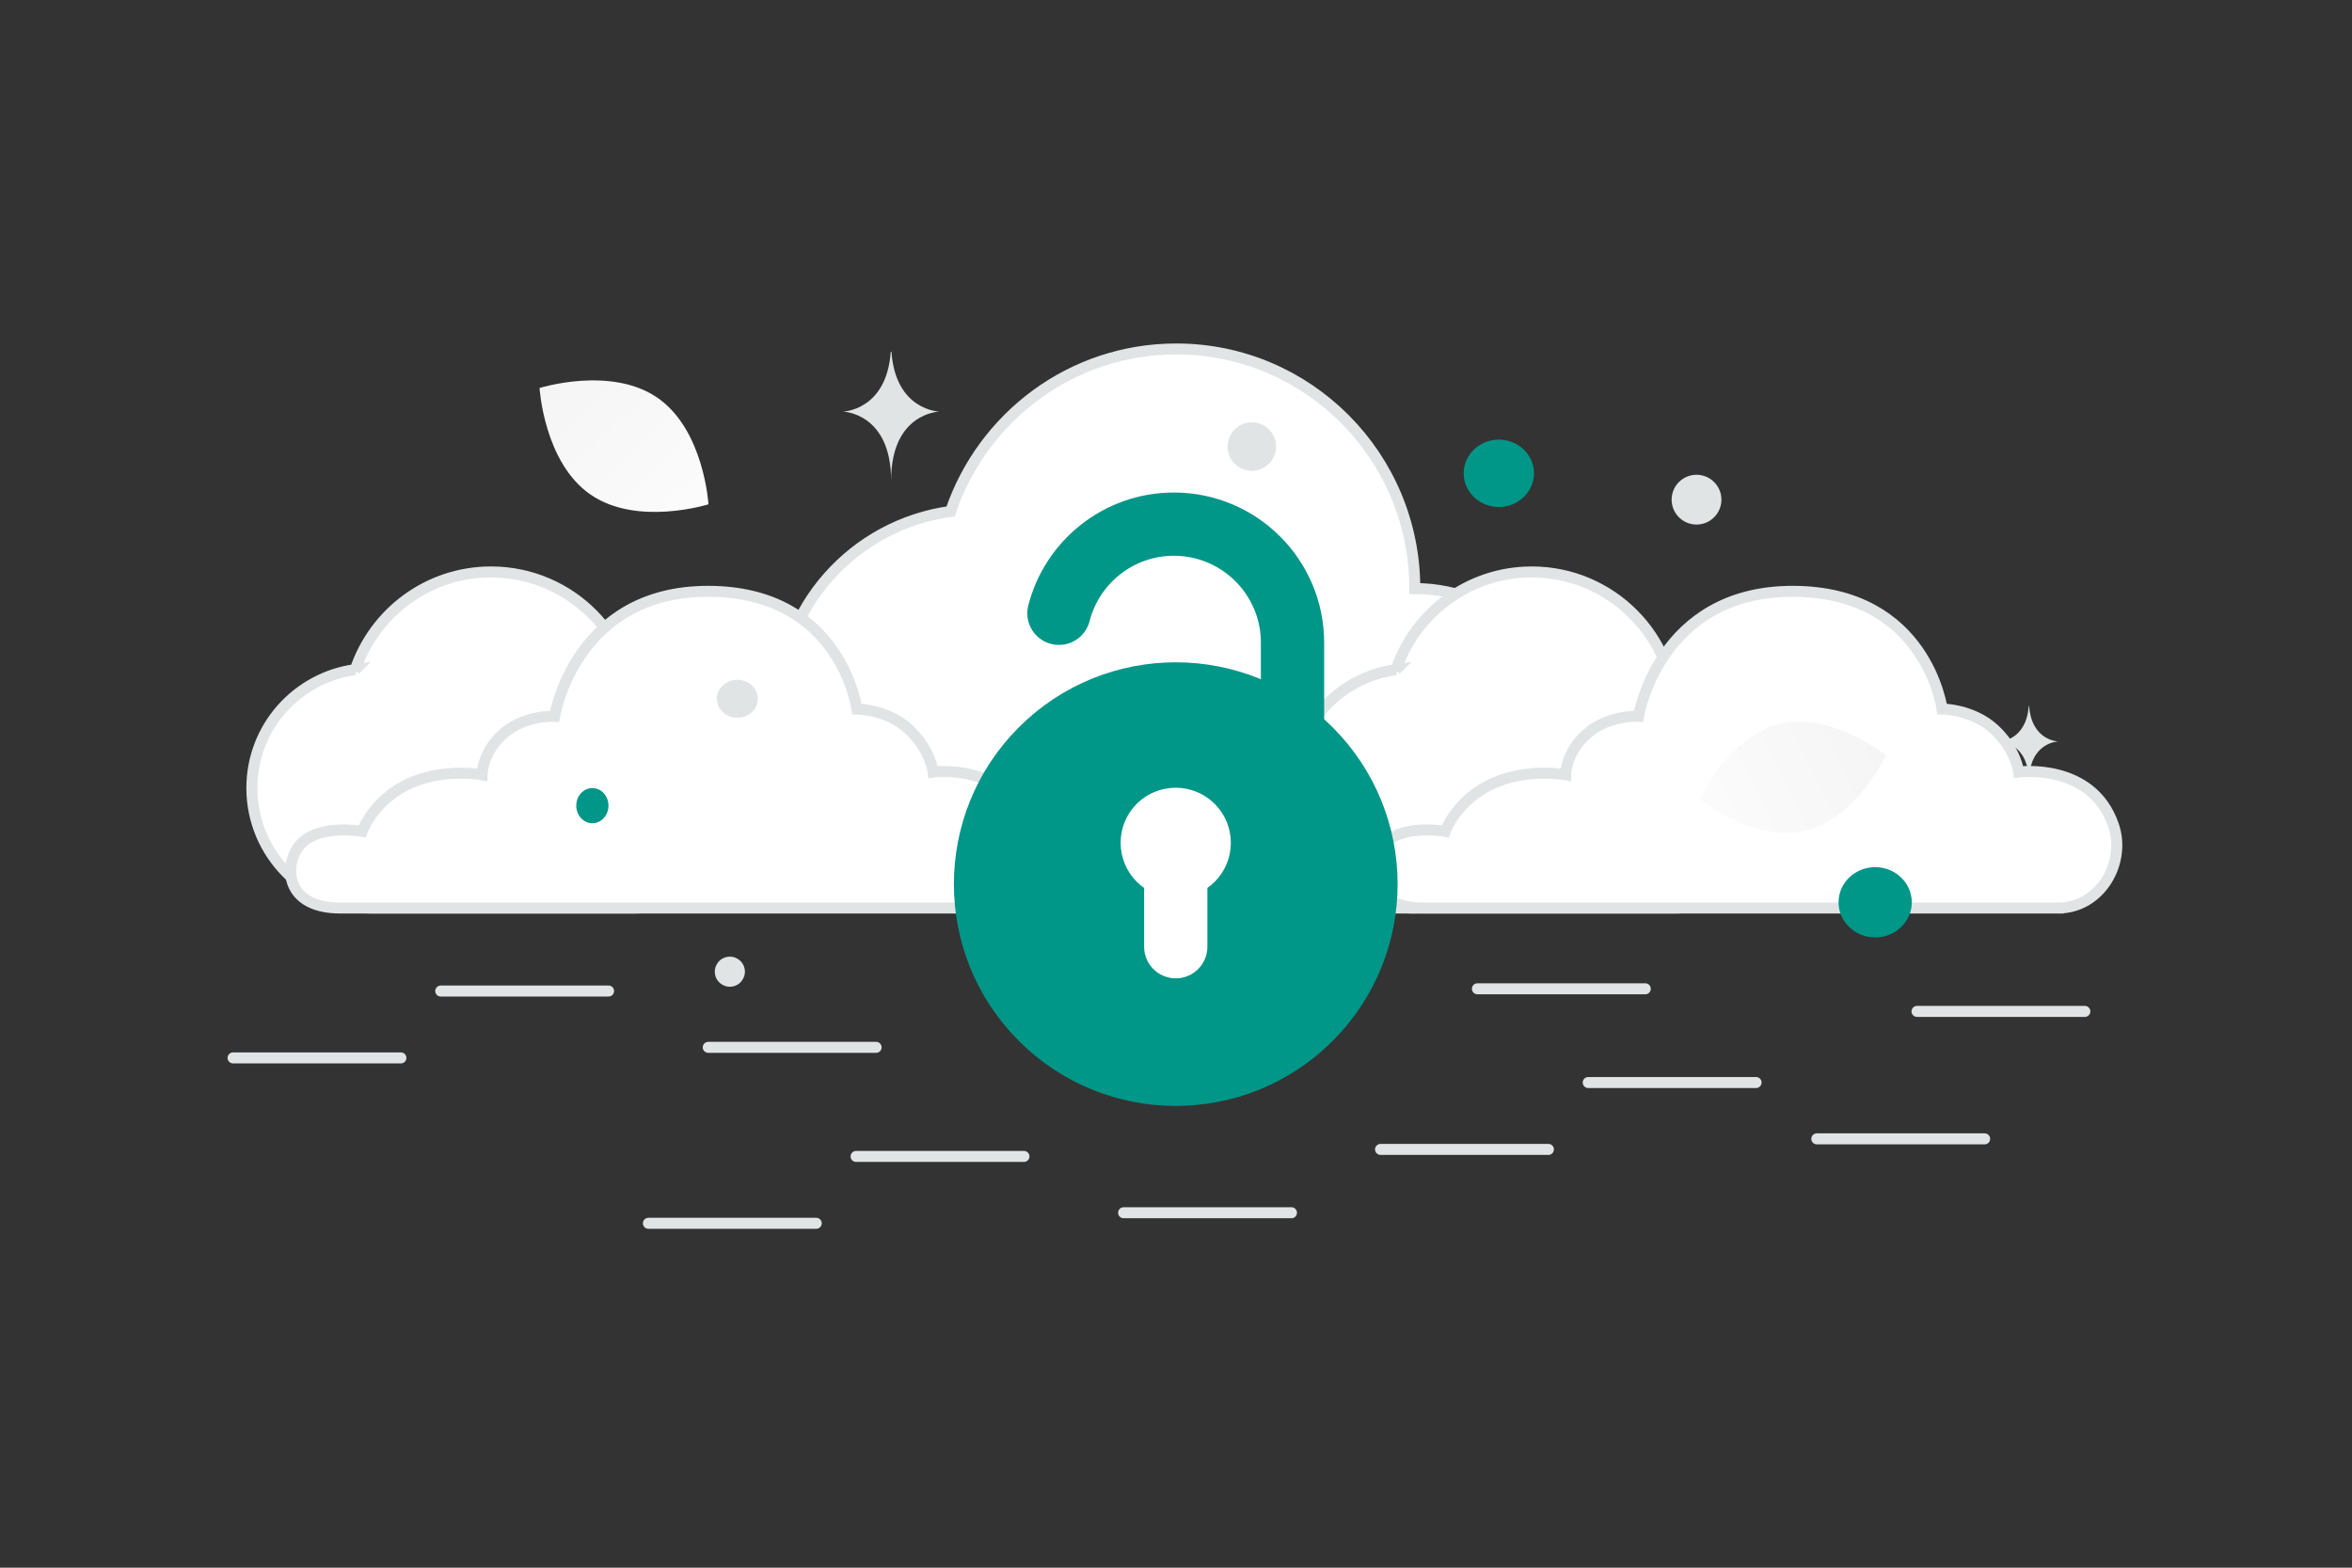 <svg width="900" height="600" viewBox="0 0 900 600" fill="none" xmlns="http://www.w3.org/2000/svg"><rect x="0" y="0" width="900" height="600" fill="#333333" stroke="none"/><path fill="transparent" d="M0 0h900v600H0z"/><path fill-rule="evenodd" clip-rule="evenodd" d="M363.752 195.735c-37.103 5.089-65.778 36.71-65.778 75.376 0 42.196 34.06 76.415 76.062 76.415h167.336c33.604 0 60.849-27.372 60.849-61.132 0-33.761-27.245-61.132-60.849-61.132 0-50.649-40.861-91.699-91.274-91.699-40.116 0-74.1 26.027-86.346 62.172zm-227.8 60.541c-22.322 3.059-39.574 22.068-39.574 45.312 0 25.367 20.492 45.938 45.761 45.938h100.674c20.217 0 36.608-16.455 36.608-36.75s-16.391-36.75-36.608-36.75c0-30.448-24.583-55.125-54.913-55.125-24.135 0-44.581 15.646-51.948 37.375z" fill="#fff" stroke="#E1E4E5" stroke-width="4.21"/><path fill-rule="evenodd" clip-rule="evenodd" d="M534.196 256.276c-22.323 3.059-39.574 22.068-39.574 45.312 0 25.367 20.491 45.938 45.76 45.938h100.674c20.217 0 36.609-16.455 36.609-36.75s-16.392-36.75-36.609-36.75c0-30.448-24.582-55.125-54.913-55.125-24.134 0-44.58 15.646-51.947 37.375zm-162.097 91.25H130.207c-22.706 0-21.664-18.799-14.247-25.35 7.602-6.714 22.622-3.991 22.622-3.991s4.472-12.645 19.191-18.801c13.02-5.445 26.659-2.854 26.659-2.854s0-8.678 8.336-15.865c8.337-7.189 19.453-6.49 19.453-6.49s7.641-47.853 58.702-47.853c51.06 0 56.965 45.058 56.965 45.058s11.463 0 19.8 7.685c8.336 7.685 9.378 16.416 9.378 16.416s27.88-3.777 36.126 20.407c4.913 14.414-5.182 31.638-21.093 31.638z" fill="#fff" stroke="#E1E4E5" stroke-width="4.21"/><path fill-rule="evenodd" clip-rule="evenodd" d="M787.559 347.526H544.611c-22.805 0-21.758-18.799-14.309-25.35 7.635-6.714 22.721-3.991 22.721-3.991s4.491-12.645 19.275-18.801c13.076-5.445 26.775-2.854 26.775-2.854s0-8.678 8.373-15.865c8.373-7.189 19.537-6.49 19.537-6.49s7.675-47.853 58.958-47.853c51.284 0 57.215 45.058 57.215 45.058s11.513 0 19.886 7.685 9.419 16.416 9.419 16.416 28.002-3.777 36.283 20.407c4.935 14.414-5.204 31.638-21.185 31.638z" fill="#fff" stroke="#E1E4E5" stroke-width="4.21"/><path fill-rule="evenodd" clip-rule="evenodd" d="M504.967 283.316c30.411 30.411 30.411 79.716 0 110.127s-79.717 30.411-110.128 0c-30.41-30.411-30.41-79.716 0-110.127 30.411-30.411 79.717-30.411 110.128 0z" fill="#009688"/><path d="M504.967 283.316c30.411 30.411 30.411 79.716 0 110.127s-79.717 30.411-110.128 0c-30.41-30.411-30.41-79.716 0-110.127 30.411-30.411 79.717-30.411 110.128 0" stroke="#009688" stroke-width="14.042" stroke-linecap="round" stroke-linejoin="round"/><path d="M449.903 362.339v-30.55m-.036-18.198c-4.959 0-8.985 4.026-8.949 8.986 0 4.959 4.026 8.985 8.985 8.985 4.96 0 8.986-4.026 8.986-8.985 0-4.96-4.026-8.986-9.022-8.986" stroke="#fff" stroke-width="24.207" stroke-linecap="round" stroke-linejoin="round"/><path d="M405.206 234.726c5.019-19.612 22.81-34.12 43.991-34.12 25.075 0 45.394 20.318 45.394 45.393v28.633" stroke="#009688" stroke-width="24.207" stroke-linecap="round" stroke-linejoin="round"/><path d="M271.013 400.848h64.23m-166.595-21.55h64.23M89.18 404.889h64.23m276.539 59.264h64.23m-166.595-21.551h64.229m-143.696 25.592h64.229m382.857-32.325h64.229m-25.889-48.773h64.23M607.74 414.318h64.229M565.34 378.439h64.23m-101.298 61.47h64.23" stroke="#E1E4E5" stroke-width="4.21" stroke-linecap="round" stroke-linejoin="round"/><path d="M690.847 317.949c-19.682 4.663-40.5-12.029-40.5-12.029s11.109-24.244 30.798-28.892c19.683-4.663 40.494 12.015 40.494 12.015s-11.109 24.243-30.792 28.906z" fill="url(#a)"/><path d="M225.991 189.311c17.845 12.291 45.107 3.699 45.107 3.699s-1.688-28.517-19.545-40.796c-17.844-12.292-45.095-3.712-45.095-3.712s1.688 28.518 19.533 40.809z" fill="url(#b)"/><ellipse cx="717.541" cy="345.332" rx="14.009" ry="13.448" transform="rotate(-180 717.541 345.332)" fill="#009688"/><ellipse rx="13.448" ry="12.888" transform="matrix(-1 0 0 1 573.53 181.147)" fill="#009688"/><circle r="9.526" transform="matrix(-1 0 0 1 649.178 191.234)" fill="#E1E4E5"/><circle r="9.288" transform="scale(1 -1) rotate(-75 128.138 -397.586)" fill="#E1E4E5"/><path d="M776.295 270.244h.163c.965 13.324 11.128 13.529 11.128 13.529s-11.207.214-11.207 15.609c0-15.395-11.207-15.609-11.207-15.609s10.159-.205 11.123-13.529z" fill="#E1E4E5"/><ellipse rx="6.164" ry="6.724" transform="matrix(-1 0 0 1 226.67 308.348)" fill="#009688"/><circle r="5.759" transform="scale(1 -1) rotate(-75 -102.692 -367.929)" fill="#E1E4E5"/><ellipse rx="7.845" ry="7.285" transform="matrix(-1 0 0 1 282.145 267.442)" fill="#E1E4E5"/><path d="M340.845 134.638h.268c1.592 22.548 18.361 22.896 18.361 22.896s-18.492.361-18.492 26.415c0-26.054-18.491-26.415-18.491-26.415s16.762-.348 18.354-22.896z" fill="#E1E4E5"/><defs><linearGradient id="a" x1="616.727" y1="329.543" x2="789.03" y2="248.141" gradientUnits="userSpaceOnUse"><stop stop-color="#fff"/><stop offset="1" stop-color="#EEE"/></linearGradient><linearGradient id="b" x1="295.504" y1="229.64" x2="155.034" y2="81.518" gradientUnits="userSpaceOnUse"><stop stop-color="#fff"/><stop offset="1" stop-color="#EEE"/></linearGradient></defs></svg>